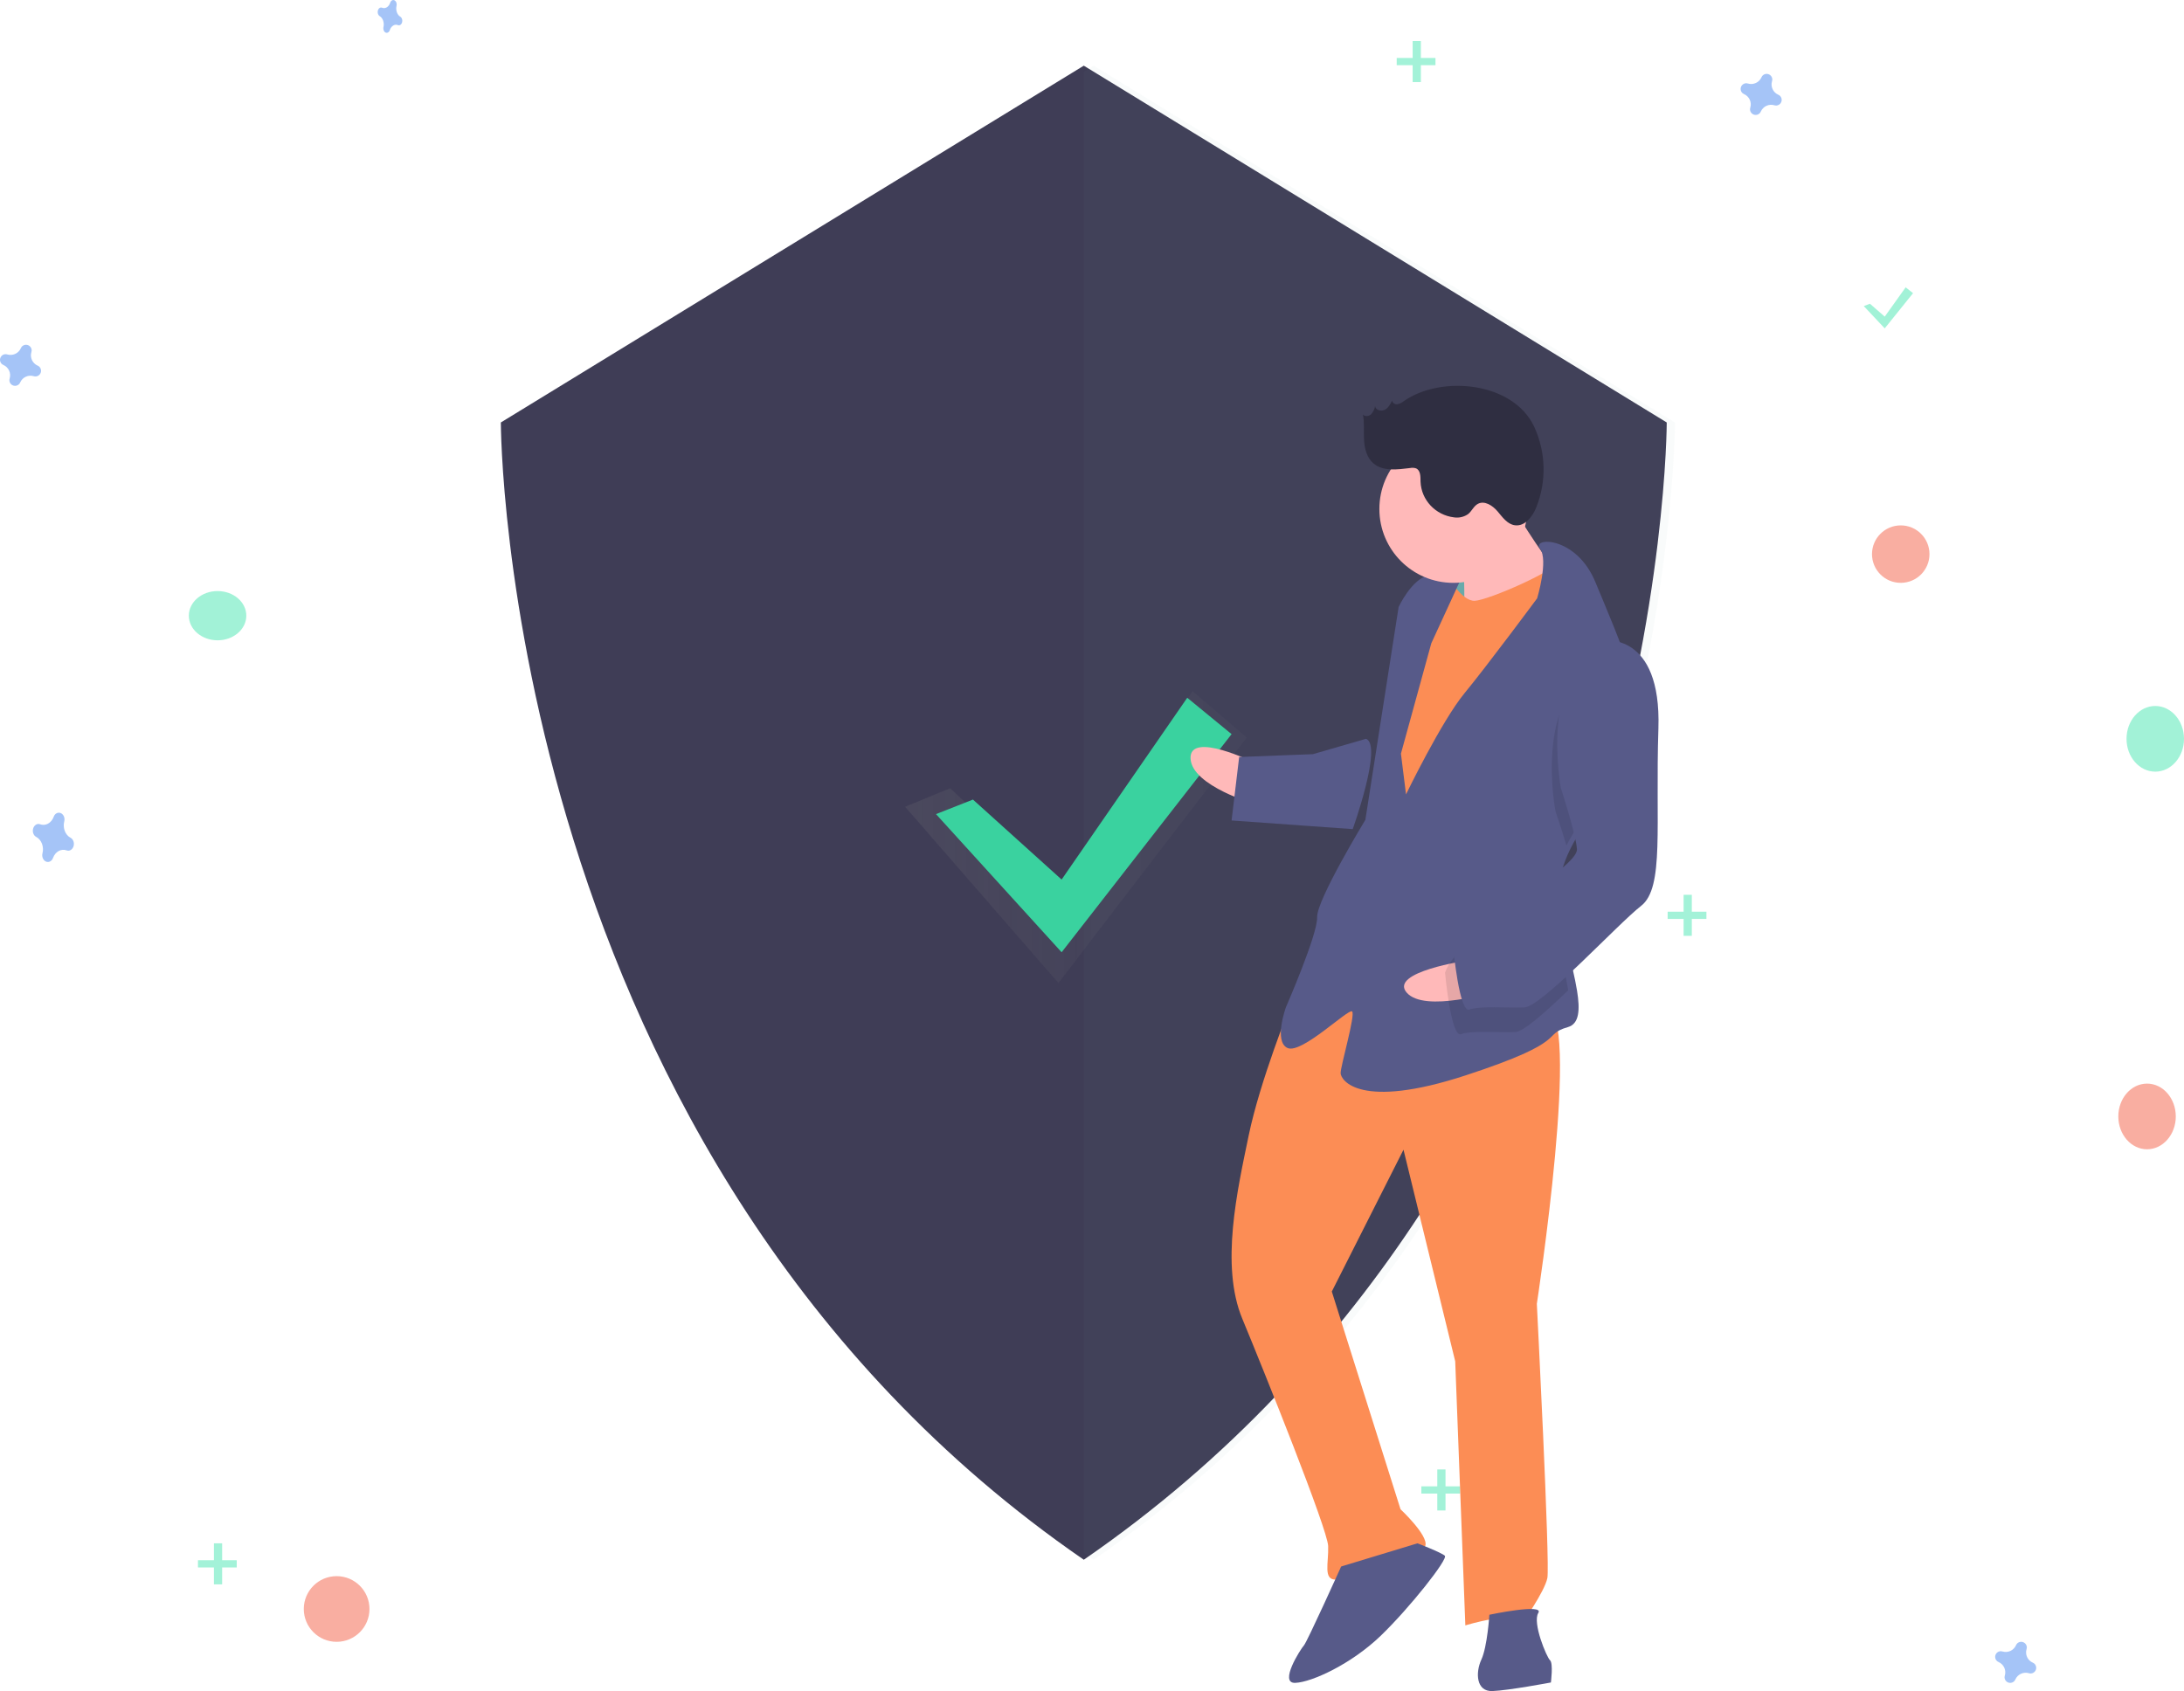 <?xml version="1.0" encoding="UTF-8"?>
<svg width="266px" height="206px" viewBox="0 0 266 206" version="1.1" xmlns="http://www.w3.org/2000/svg" xmlns:xlink="http://www.w3.org/1999/xlink">
    <title>undraw_Security_on_ff2u</title>
    <defs>
        <linearGradient x1="-6.23138374e-05%" y1="50%" x2="100%" y2="50%" id="linearGradient-1">
            <stop stop-color="#808080" stop-opacity="0.25" offset="0%"></stop>
            <stop stop-color="#808080" stop-opacity="0.12" offset="53.514%"></stop>
            <stop stop-color="#808080" stop-opacity="0.1" offset="100%"></stop>
        </linearGradient>
    </defs>
    <g id="Page-1" stroke="none" stroke-width="1" fill="none" fill-rule="evenodd">
        <g id="Welcome---4" transform="translate(-53, -87)" fill-rule="nonzero">
            <g id="undraw_Security_on_ff2u" transform="translate(53, 87)">
                <path d="M132,8 L61,51.463 C61,51.463 61,141.104 132,190 C203,141.104 203,51.463 203,51.463 L132,8 Z" id="Path" fill="#3F3D56"></path>
                <path d="M133.21,8 L132,8.743 L132,189.152 C132.402,189.436 132.804,189.719 133.21,190 C204,141.104 204,51.463 204,51.463 L133.21,8 Z" id="Path" fill="#68AAAB" opacity="0.04"></path>
                <g id="Group" opacity="0.7" transform="translate(110, 84)" fill="url(#linearGradient-1)">
                    <polygon id="Path" points="5.731 12.018 18.913 24.446 35.253 0.2 41.844 5.849 18.913 35.745 0.239 14.278"></polygon>
                </g>
                <polygon id="Path" fill="#3AD29F" points="118.5 97.4 129.3 107.143 144.6 85 150 89.429 129.3 116 114 99.172"></polygon>
                <path d="M48.754,2.034 C48.371,1.811 48.173,1.24 48.295,0.706 C48.305,0.667 48.311,0.626 48.313,0.584 L48.313,0.584 C48.324,0.342 48.215,0.118 48.044,0.034 C47.873,-0.05 47.681,0.025 47.571,0.219 L47.571,0.219 C47.553,0.253 47.537,0.289 47.525,0.327 C47.358,0.839 46.93,1.102 46.53,0.94 C46.5,0.927 46.469,0.919 46.438,0.916 L46.438,0.916 C46.256,0.901 46.089,1.047 46.026,1.275 C45.962,1.503 46.019,1.759 46.164,1.905 L46.164,1.905 C46.19,1.93 46.217,1.95 46.246,1.966 C46.629,2.189 46.827,2.76 46.705,3.294 C46.695,3.333 46.689,3.374 46.687,3.416 L46.687,3.416 C46.676,3.658 46.785,3.882 46.956,3.966 C47.127,4.05 47.319,3.975 47.429,3.781 L47.429,3.781 C47.447,3.747 47.463,3.711 47.475,3.673 C47.642,3.161 48.07,2.898 48.47,3.06 C48.5,3.073 48.531,3.081 48.562,3.084 L48.562,3.084 C48.744,3.099 48.911,2.953 48.974,2.725 C49.038,2.497 48.981,2.241 48.836,2.095 L48.836,2.095 C48.81,2.07 48.783,2.05 48.754,2.034 L48.754,2.034 Z" id="Path" fill="#4D8AF0" opacity="0.5"></path>
                <path d="M8.591,102.051 C7.951,101.716 7.622,100.86 7.826,100.059 C7.842,100 7.852,99.939 7.855,99.877 L7.855,99.877 C7.874,99.513 7.692,99.177 7.407,99.051 C7.122,98.925 6.801,99.038 6.618,99.329 L6.618,99.329 C6.588,99.379 6.562,99.434 6.542,99.491 C6.264,100.259 5.55,100.653 4.883,100.409 C4.833,100.39 4.782,100.378 4.73,100.373 L4.73,100.373 C4.427,100.351 4.148,100.57 4.043,100.912 C3.937,101.254 4.032,101.638 4.274,101.858 L4.274,101.858 C4.316,101.895 4.361,101.925 4.409,101.949 C5.049,102.284 5.378,103.14 5.174,103.941 C5.158,104 5.148,104.061 5.145,104.123 L5.145,104.123 C5.126,104.487 5.308,104.823 5.593,104.949 C5.878,105.075 6.199,104.962 6.382,104.671 L6.382,104.671 C6.412,104.621 6.438,104.566 6.458,104.509 C6.736,103.741 7.45,103.347 8.117,103.591 C8.167,103.61 8.218,103.622 8.27,103.627 L8.27,103.627 C8.573,103.649 8.852,103.43 8.957,103.088 C9.063,102.746 8.968,102.362 8.726,102.142 L8.726,102.142 C8.684,102.105 8.639,102.075 8.591,102.051 L8.591,102.051 Z" id="Path" fill="#4D8AF0" opacity="0.5"></path>
                <circle id="Oval" fill="#F55F44" opacity="0.5" cx="231.5" cy="67.5" r="3.5"></circle>
                <circle id="Oval" fill="#F55F44" opacity="0.5" cx="41" cy="196" r="4"></circle>
                <ellipse id="Oval" fill="#F55F44" opacity="0.5" cx="261.5" cy="136" rx="3.5" ry="4"></ellipse>
                <path d="M216.591,11.542 C215.951,11.264 215.622,10.55 215.826,9.883 C215.842,9.833 215.852,9.782 215.855,9.73 L215.855,9.73 C215.874,9.427 215.692,9.148 215.407,9.043 C215.122,8.937 214.801,9.032 214.618,9.274 L214.618,9.274 C214.588,9.316 214.562,9.361 214.542,9.409 C214.264,10.049 213.55,10.378 212.883,10.174 C212.833,10.158 212.782,10.148 212.73,10.145 L212.73,10.145 C212.427,10.126 212.148,10.308 212.043,10.593 C211.937,10.878 212.032,11.199 212.274,11.382 L212.274,11.382 C212.316,11.412 212.361,11.438 212.409,11.458 C213.049,11.736 213.378,12.45 213.174,13.117 C213.158,13.167 213.148,13.218 213.145,13.27 L213.145,13.27 C213.126,13.573 213.308,13.852 213.593,13.957 C213.878,14.063 214.199,13.968 214.382,13.726 L214.382,13.726 C214.412,13.684 214.438,13.639 214.458,13.591 C214.736,12.951 215.45,12.622 216.117,12.826 C216.167,12.842 216.218,12.852 216.27,12.855 L216.27,12.855 C216.573,12.874 216.852,12.691 216.957,12.407 C217.063,12.122 216.968,11.801 216.726,11.618 L216.726,11.618 C216.684,11.588 216.639,11.562 216.591,11.542 L216.591,11.542 Z" id="Path" fill="#4D8AF0" opacity="0.5"></path>
                <path d="M247.591,202.542 C246.951,202.264 246.622,201.55 246.826,200.883 C246.842,200.833 246.852,200.782 246.855,200.73 L246.855,200.73 C246.874,200.427 246.692,200.148 246.407,200.043 C246.122,199.937 245.801,200.032 245.618,200.274 L245.618,200.274 C245.588,200.316 245.562,200.361 245.542,200.409 C245.264,201.049 244.55,201.378 243.883,201.174 C243.833,201.158 243.782,201.148 243.73,201.145 L243.73,201.145 C243.427,201.126 243.148,201.308 243.043,201.593 C242.937,201.878 243.032,202.199 243.274,202.382 L243.274,202.382 C243.316,202.412 243.361,202.438 243.409,202.458 C244.049,202.736 244.378,203.45 244.174,204.117 C244.158,204.167 244.148,204.218 244.145,204.27 L244.145,204.27 C244.126,204.573 244.308,204.852 244.593,204.957 C244.878,205.063 245.199,204.968 245.382,204.726 L245.382,204.726 C245.412,204.684 245.438,204.639 245.458,204.591 C245.736,203.951 246.45,203.622 247.117,203.826 C247.167,203.842 247.218,203.852 247.27,203.855 L247.27,203.855 C247.573,203.874 247.852,203.691 247.957,203.407 C248.063,203.122 247.968,202.801 247.726,202.618 L247.726,202.618 C247.684,202.588 247.639,202.562 247.591,202.542 Z" id="Path" fill="#4D8AF0" opacity="0.5"></path>
                <path d="M4.591,44.542 C3.951,44.264 3.622,43.55 3.826,42.883 C3.842,42.833 3.852,42.782 3.855,42.73 L3.855,42.73 C3.874,42.427 3.692,42.148 3.407,42.043 C3.122,41.937 2.801,42.032 2.618,42.274 L2.618,42.274 C2.588,42.316 2.562,42.361 2.542,42.409 C2.264,43.049 1.55,43.378 0.883,43.174 C0.833,43.158 0.782,43.148 0.73,43.145 L0.73,43.145 C0.427,43.126 0.148,43.308 0.043,43.593 C-0.063,43.878 0.032,44.199 0.274,44.382 L0.274,44.382 C0.316,44.412 0.361,44.438 0.409,44.458 C1.049,44.736 1.378,45.45 1.174,46.117 C1.158,46.167 1.148,46.218 1.145,46.27 L1.145,46.27 C1.126,46.573 1.308,46.852 1.593,46.957 C1.878,47.063 2.199,46.968 2.382,46.726 L2.382,46.726 C2.412,46.684 2.438,46.639 2.458,46.591 C2.736,45.951 3.45,45.622 4.117,45.826 C4.167,45.842 4.218,45.852 4.27,45.855 L4.27,45.855 C4.573,45.874 4.852,45.691 4.957,45.407 C5.063,45.122 4.968,44.801 4.726,44.618 L4.726,44.618 C4.684,44.588 4.639,44.562 4.591,44.542 L4.591,44.542 Z" id="Path" fill="#4D8AF0" opacity="0.5"></path>
                <ellipse id="Oval" fill="#47E6B1" opacity="0.5" cx="26.5" cy="75" rx="3.5" ry="3"></ellipse>
                <ellipse id="Oval" fill="#47E6B1" opacity="0.5" cx="262.5" cy="90" rx="3.5" ry="4"></ellipse>
                <g id="Group" opacity="0.5" transform="translate(170, 5)" fill="#47E6B1">
                    <rect id="Rectangle" x="2.055" y="0" width="1" height="5"></rect>
                    <polygon id="Rectangle" transform="translate(2.472, 2.5) rotate(90) translate(-2.472, -2.5) " points="2.031 0.139 2.913 0.139 2.913 4.861 2.031 4.861"></polygon>
                </g>
                <g id="Group" opacity="0.5" transform="translate(173, 179)" fill="#47E6B1">
                    <rect id="Rectangle" x="2.055" y="0" width="1" height="5"></rect>
                    <polygon id="Rectangle" transform="translate(2.472, 2.5) rotate(90) translate(-2.472, -2.5) " points="2.031 0.139 2.913 0.139 2.913 4.861 2.031 4.861"></polygon>
                </g>
                <g id="Group" opacity="0.5" transform="translate(24, 188)" fill="#47E6B1">
                    <rect id="Rectangle" x="2.055" y="0" width="1" height="5"></rect>
                    <polygon id="Rectangle" transform="translate(2.472, 2.5) rotate(90) translate(-2.472, -2.5) " points="2.031 0.139 2.913 0.139 2.913 4.861 2.031 4.861"></polygon>
                </g>
                <g id="Group" opacity="0.5" transform="translate(203, 109)" fill="#47E6B1">
                    <rect id="Rectangle" x="2.055" y="0" width="1" height="5"></rect>
                    <polygon id="Rectangle" transform="translate(2.472, 2.5) rotate(90) translate(-2.472, -2.5) " points="2.031 0.139 2.913 0.139 2.913 4.861 2.031 4.861"></polygon>
                </g>
                <polygon id="Path" fill="#47E6B1" opacity="0.5" points="227.75 37 229.55 38.571 232.1 35 233 35.714 229.55 40 227 37.286"></polygon>
                <polygon id="Rectangle" fill="#68AAAB" transform="translate(176.84, 71.45) rotate(-2.221) translate(-176.84, -71.45) " points="173.92 67.707 179.758 67.707 179.759 75.193 173.921 75.193"></polygon>
                <path d="M152.81,92.915 C152.81,92.915 144.875,88.989 145.002,92.379 C145.128,95.77 153,98 153,98 L152.81,92.915 Z" id="Path" fill="#FFB9B9"></path>
                <path d="M157.194,122.416 C157.194,122.416 153.464,131.65 152.085,138.313 C150.707,144.976 148.608,154.146 151.308,160.649 C154.008,167.153 161.684,186.266 161.763,188.328 C161.842,190.391 161.106,192.485 162.737,192.421 C164.368,192.357 173.245,189.53 173.605,188.277 C173.966,187.024 170.577,183.852 170.577,183.852 L162.208,157.33 L170.939,140.052 L177.237,165.829 L178.471,198 C178.471,198 184.525,196.11 185.404,197.728 C185.404,197.728 188.116,193.904 188.46,192.238 C188.805,190.572 187.179,158.83 187.179,158.83 C187.179,158.83 192.736,122.674 188.251,122.85 C183.765,123.026 166.194,112.149 157.194,122.416 Z" id="Path" fill="#FC8D55"></path>
                <path d="M163.344,190.825 C163.344,190.825 159.199,200.017 158.807,200.443 C158.414,200.868 155.714,205.078 157.756,204.999 C159.798,204.919 164.62,202.679 168.169,199.257 C171.718,195.835 176.397,189.906 175.973,189.512 C175.549,189.118 172.642,188 172.642,188 L163.344,190.825 Z" id="Path" fill="#575A89"></path>
                <path d="M181.398,196.702 C181.398,196.702 181.154,200.591 180.421,202.17 C179.688,203.749 179.78,206.073 181.768,205.998 C183.755,205.923 188.892,204.953 188.892,204.953 C188.892,204.953 189.197,202.614 188.784,202.242 C188.371,201.87 186.611,197.669 187.36,196.477 C188.109,195.285 181.398,196.702 181.398,196.702 Z" id="Path" fill="#575A89"></path>
                <path d="M183.762,61 C183.762,61 187.995,68.003 189.645,69.624 C191.295,71.245 186.653,74.814 186.653,74.814 L178.345,76 C178.345,76 178.449,67.974 178.021,67.147 C177.593,66.32 183.762,61 183.762,61 Z" id="Path" fill="#FFB9B9"></path>
                <path d="M176.181,69.936 C176.181,69.936 177.961,73.254 179.612,73.188 C181.264,73.123 189.806,69.394 190.171,68.109 C190.535,66.824 193,77.316 193,77.316 L172.098,115 L167,111.39 L169.47,89.265 L171.499,77.323 L176.181,69.936 Z" id="Path" fill="#FC8D55"></path>
                <path d="M191.219,103.491 C190.366,105.244 189.833,107.073 189.907,108.945 C189.911,109.028 189.914,109.111 189.921,109.194 C190.124,113.035 191.563,117.478 192.08,120.708 C192.454,123.026 192.348,124.718 190.968,125.115 C187.623,126.074 191.456,126.759 178.515,130.994 C165.575,135.228 163.316,131.573 163.283,130.743 C163.251,129.913 165.116,123.607 164.678,123.208 C164.239,122.809 158.541,128.43 156.82,127.664 C155.098,126.898 156.623,122.684 156.623,122.684 C156.623,122.684 160.501,113.807 160.419,111.732 C160.338,109.656 166.294,99.869 166.294,99.869 L170.345,73.943 C170.345,73.943 171.903,70.558 173.997,70.063 C176.092,69.567 177.83,70.748 177.83,70.748 L174.325,78.364 L170.627,91.806 L171.246,96.77 C171.246,96.77 175.546,87.877 178.37,84.444 C181.195,81.011 187.216,72.884 187.216,72.884 C187.216,72.884 188.622,68.221 187.561,66.827 C186.5,65.429 191.988,65.22 194.328,70.95 C195.568,73.987 197.582,78.516 198.844,82.733 C199.968,86.468 200.499,89.961 199.385,91.957 C197.683,95.006 193.401,99.014 191.219,103.491 Z" id="Path" fill="#575A89"></path>
                <path d="M199.355,91.354 C197.568,94.433 193.075,98.48 190.784,103 C190.186,100.961 189.456,98.852 189.456,98.852 C189.456,98.852 186.656,84.685 194.937,81.024 C196.309,80.899 197.682,81.262 198.786,82.041 C199.966,85.813 200.523,89.339 199.355,91.354 Z" id="Path" fill="#000000" opacity="0.1"></path>
                <path d="M166.368,90 L159.902,91.869 L150.924,92.214 L150,99.947 L164.755,101 C164.755,101 168.44,90.731 166.368,90 Z" id="Path" fill="#575A89"></path>
                <path d="M178.72,117 C178.72,117 169.138,118.39 171.325,120.912 C173.512,123.434 182,120.782 182,120.782 L178.72,117 Z" id="Path" fill="#FFB9B9"></path>
                <path d="M188.887,109 C189.085,112.882 190.494,117.371 191,120.636 C188.209,123.316 185.555,125.681 184.555,125.72 C182.488,125.801 179.166,125.512 177.942,125.98 C176.718,126.448 176,118.496 176,118.496 C176,118.496 176.73,115.947 179.989,114.559 C182.188,113.619 186.404,111.072 188.887,109 Z" id="Path" fill="#000000" opacity="0.1"></path>
                <path d="M195.278,78.028 C195.278,78.028 202.368,76.908 201.985,88.74 C201.602,100.573 202.732,108.125 199.881,110.347 C197.029,112.568 187.767,122.637 185.672,122.719 C183.577,122.8 180.209,122.51 178.968,122.98 C177.728,123.45 177,115.46 177,115.46 C177,115.46 177.74,112.899 181.043,111.504 C184.346,110.109 192.128,105.163 192.063,103.477 C191.998,101.791 190.095,95.957 190.095,95.957 C190.095,95.957 187.448,81.71 195.278,78.028 Z" id="Path" fill="#575A89"></path>
                <circle id="Oval" fill="#FFB9B9" cx="177" cy="62" r="9"></circle>
                <path d="M170.988,48.854 C170.762,49.045 170.491,49.178 170.2,49.241 C169.896,49.294 169.605,49.097 169.548,48.799 C169.334,49.235 169.092,49.699 168.654,49.922 C168.217,50.146 167.54,49.958 167.477,49.479 C167.413,49.843 167.248,50.183 167.001,50.462 C166.73,50.716 166.237,50.78 166,50.495 C166.192,51.521 166.073,52.576 166.134,53.618 C166.194,54.66 166.477,55.764 167.281,56.449 C168.452,57.448 170.214,57.201 171.755,57.012 C171.988,56.964 172.23,56.977 172.456,57.05 C173.033,57.29 173.007,58.077 173.015,58.692 C173.112,60.918 174.836,62.749 177.093,63.024 C177.705,63.117 178.329,62.968 178.828,62.609 C179.266,62.246 179.489,61.654 179.991,61.381 C180.806,60.937 181.796,61.585 182.392,62.288 C182.988,62.991 183.576,63.855 184.5,63.984 C185.721,64.154 186.652,62.935 187.108,61.811 C188.381,58.631 188.288,55.083 186.851,51.971 C184.3,46.523 175.586,45.662 170.988,48.854 Z" id="Path" fill="#2F2E41"></path>
            </g>
        </g>
    </g>
</svg>